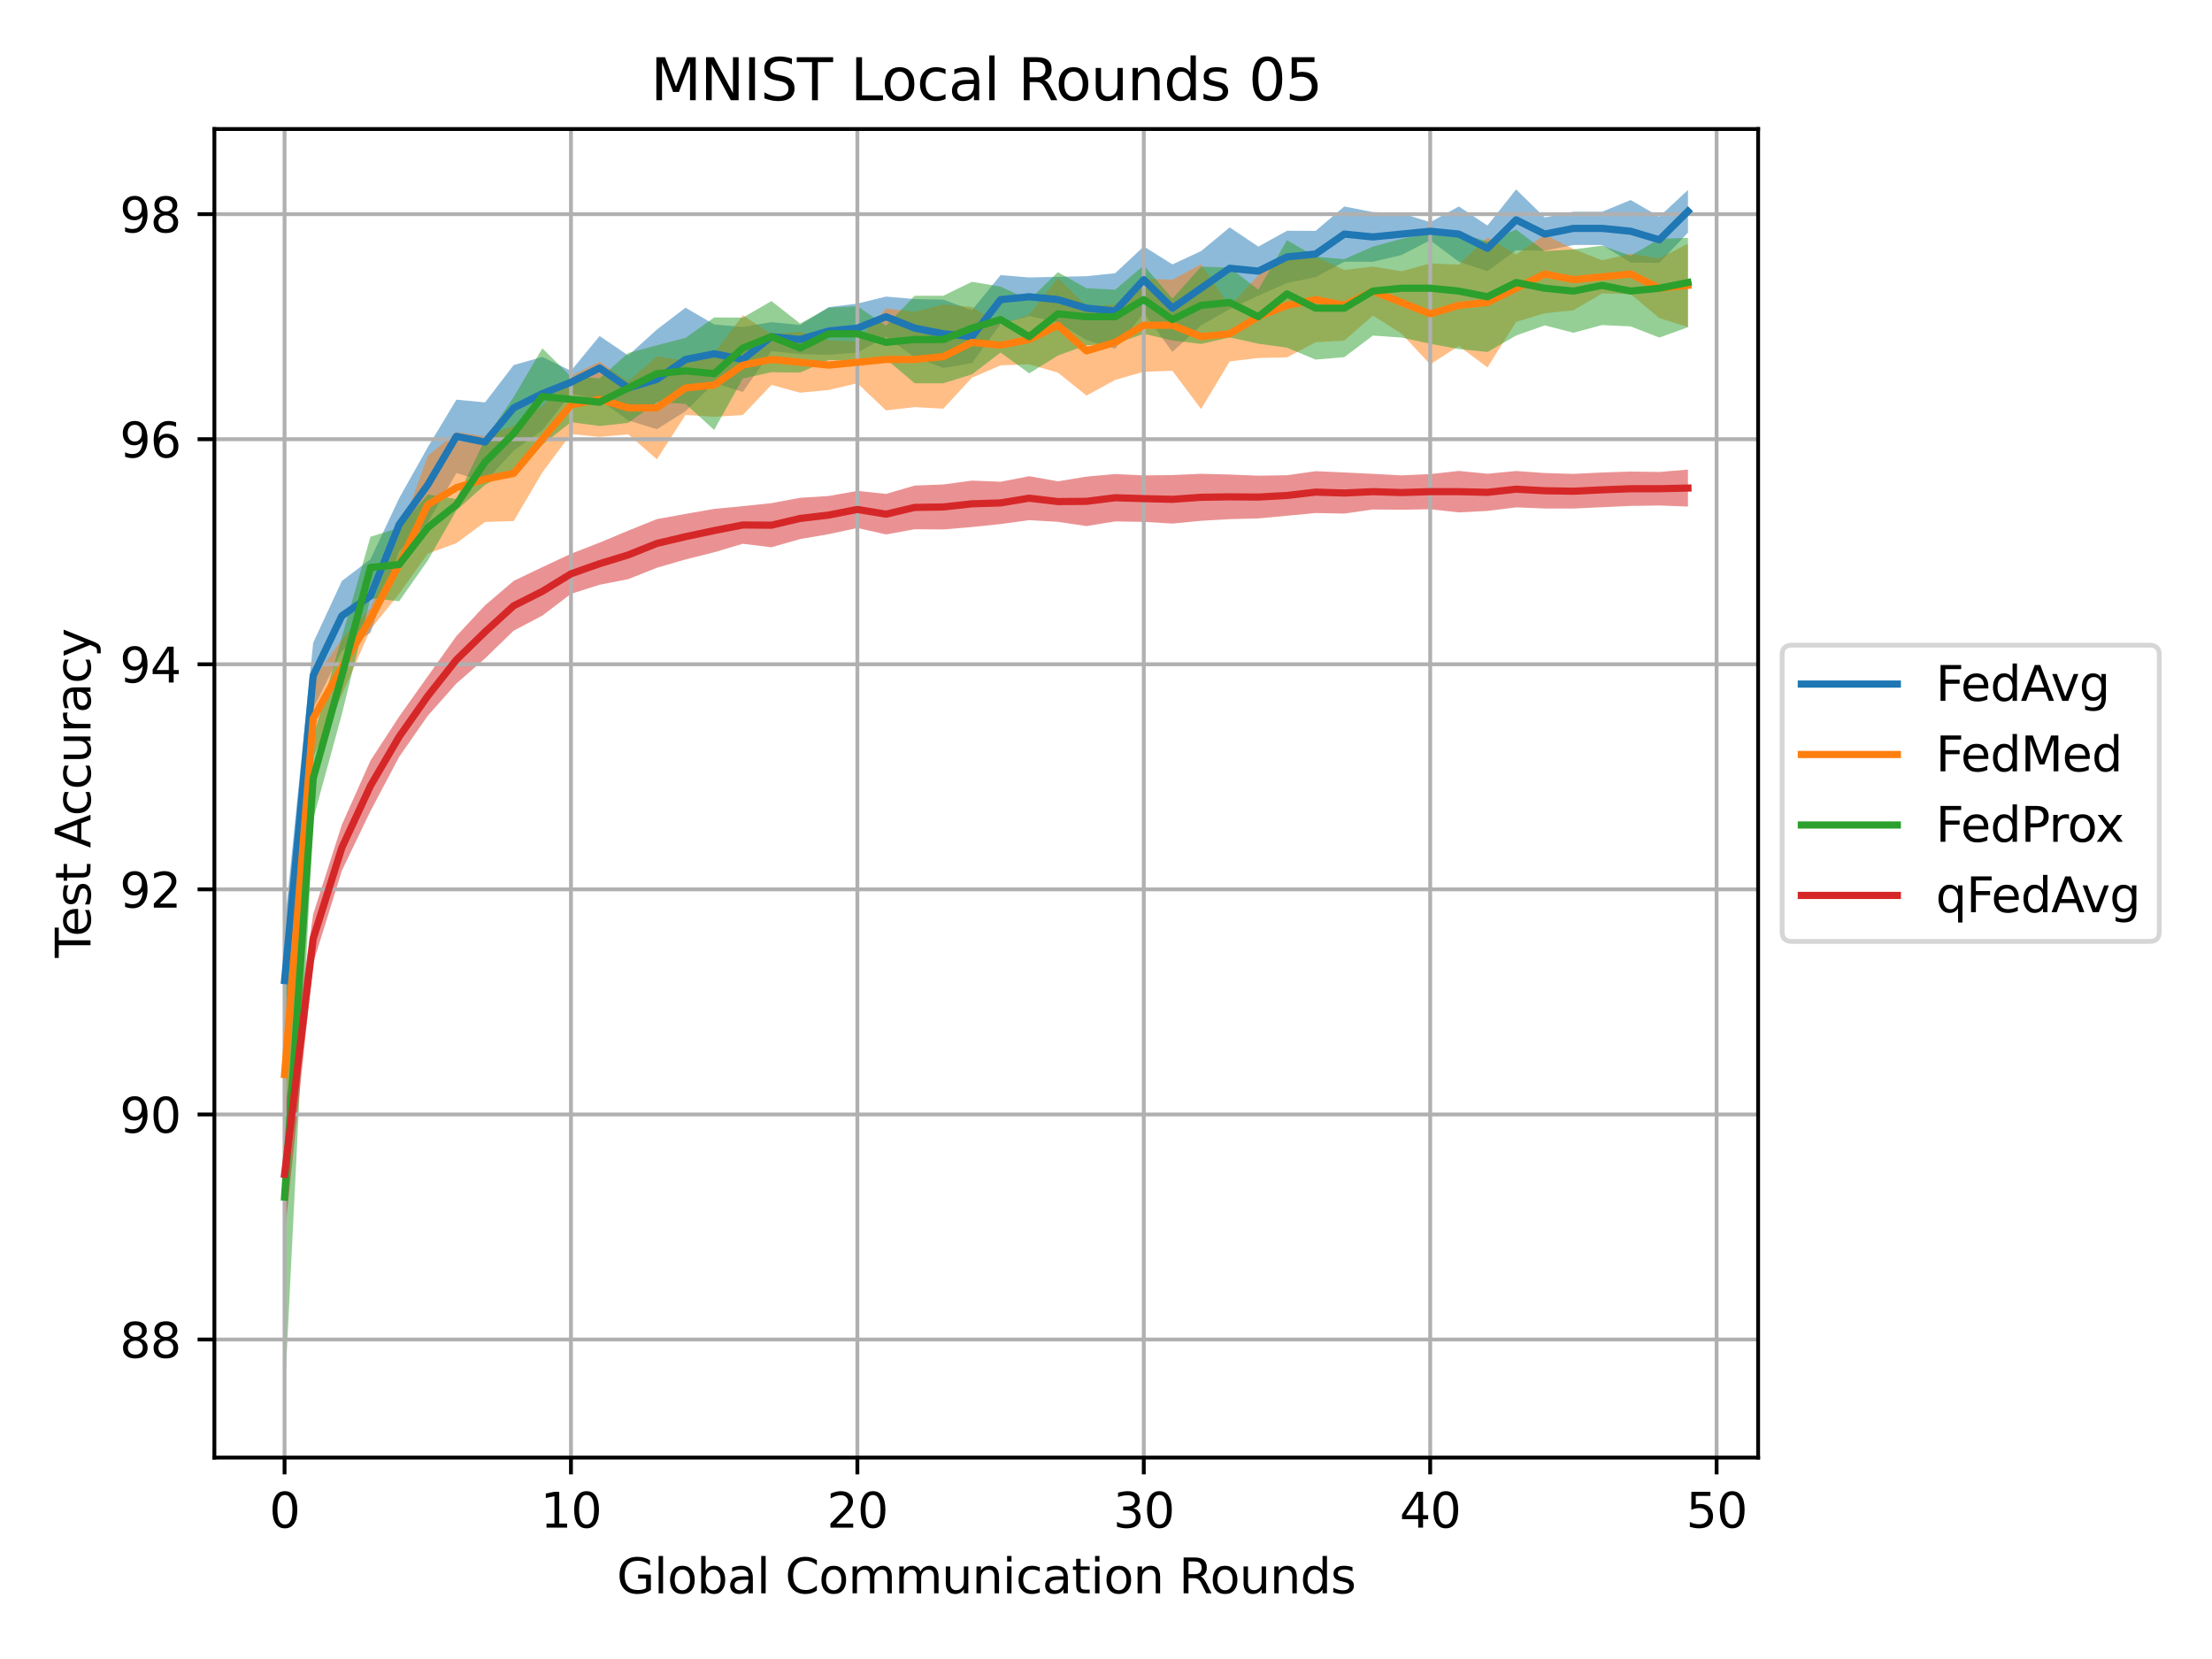 <?xml version="1.0" encoding="utf-8" standalone="no"?>
<!DOCTYPE svg PUBLIC "-//W3C//DTD SVG 1.1//EN"
  "http://www.w3.org/Graphics/SVG/1.1/DTD/svg11.dtd">
<svg height="345.6pt" version="1.1" viewBox="0 0 460.8 345.6" width="460.8pt" xmlns="http://www.w3.org/2000/svg" xmlns:xlink="http://www.w3.org/1999/xlink">
 <defs>
  <style type="text/css">*{stroke-linecap:butt;stroke-linejoin:round;}</style>
 </defs>
 <g id="figure_1">
  <g id="patch_1">
   <path d="M 0 345.6 
L 460.8 345.6 
L 460.8 0 
L 0 0 
z
" style="fill:#ffffff;"/>
  </g>
  <g id="axes_1">
   <g id="patch_2">
    <path d="M 44.66 303.64 
L 366.25 303.64 
L 366.25 26.88 
L 44.66 26.88 
z
" style="fill:#ffffff;"/>
   </g>
   <g id="PolyCollection_1">
    <path clip-path="url(#pdfe6d8470b)" d="M 59.278 192.755 
L 59.278 215.772 
L 65.244 147.629 
L 71.211 135.564 
L 77.177 131.787 
L 83.143 114.806 
L 89.11 108.822 
L 95.076 98.55 
L 101.043 100.357 
L 107.009 93.891 
L 112.976 89.648 
L 118.942 82.001 
L 124.908 83.322 
L 130.875 87.581 
L 136.841 89.416 
L 142.808 85.661 
L 148.774 79.802 
L 154.74 81.646 
L 160.707 73.157 
L 166.673 73.751 
L 172.64 73.909 
L 178.606 73.456 
L 184.573 70.173 
L 190.539 74.403 
L 196.505 76.659 
L 202.472 75.635 
L 208.438 67.521 
L 214.405 65.847 
L 220.371 67.163 
L 226.337 70.858 
L 232.304 72.663 
L 238.27 65.182 
L 244.237 73.313 
L 250.203 67.78 
L 256.17 64.405 
L 262.136 61.586 
L 268.102 58.952 
L 274.069 57.741 
L 280.035 54.519 
L 286.002 54.532 
L 291.968 53.126 
L 297.934 50.048 
L 303.901 54.519 
L 309.867 56.48 
L 315.834 52.134 
L 321.8 52.225 
L 327.767 51.038 
L 333.733 51.038 
L 339.699 54.673 
L 345.666 54.773 
L 351.632 48.458 
L 351.632 39.575 
L 351.632 39.575 
L 345.666 45.13 
L 339.699 41.669 
L 333.733 44.117 
L 327.767 44.117 
L 321.8 45.304 
L 315.834 39.46 
L 309.867 46.984 
L 303.901 43.01 
L 297.934 46.294 
L 291.968 44.403 
L 286.002 44.184 
L 280.035 43.01 
L 274.069 48.097 
L 268.102 48.073 
L 262.136 51.375 
L 256.17 47.368 
L 250.203 52.303 
L 244.237 55.078 
L 238.27 51.339 
L 232.304 56.915 
L 226.337 57.534 
L 220.371 57.667 
L 214.405 57.796 
L 208.438 57.31 
L 202.472 64.627 
L 196.505 62.415 
L 190.539 62.298 
L 184.573 61.78 
L 178.606 63.245 
L 172.64 63.978 
L 166.673 67.698 
L 160.707 67.104 
L 154.74 68.112 
L 148.774 67.581 
L 142.808 64.097 
L 136.841 68.651 
L 130.875 74.047 
L 124.908 69.997 
L 118.942 77.253 
L 112.976 74.354 
L 107.009 76.046 
L 101.043 83.824 
L 95.076 83.257 
L 89.11 93.164 
L 83.143 103.798 
L 77.177 116.493 
L 71.211 121.026 
L 65.244 133.888 
L 59.278 192.755 
z
" style="fill:#1f77b4;fill-opacity:0.5;"/>
   </g>
   <g id="PolyCollection_2">
    <path clip-path="url(#pdfe6d8470b)" d="M 59.278 200.756 
L 59.278 246.943 
L 65.244 157.712 
L 71.211 144.793 
L 77.177 131.109 
L 83.143 123.722 
L 89.11 115.324 
L 95.076 113.156 
L 101.043 108.729 
L 107.009 108.551 
L 112.976 98.419 
L 118.942 90.428 
L 124.908 91.017 
L 130.875 90.473 
L 136.841 95.685 
L 142.808 86.444 
L 148.774 86.829 
L 154.74 86.448 
L 160.707 80.187 
L 166.673 81.809 
L 172.64 81.24 
L 178.606 79.834 
L 184.573 85.496 
L 190.539 84.81 
L 196.505 85.132 
L 202.472 78.683 
L 208.438 76.108 
L 214.405 75.898 
L 220.371 77.617 
L 226.337 82.407 
L 232.304 79.147 
L 238.27 77.437 
L 244.237 77.253 
L 250.203 85.216 
L 256.17 75.292 
L 262.136 74.577 
L 268.102 74.449 
L 274.069 71.298 
L 280.035 70.967 
L 286.002 65.74 
L 291.968 69.51 
L 297.934 75.9 
L 303.901 72.079 
L 309.867 76.543 
L 315.834 67.064 
L 321.8 65.255 
L 327.767 64.653 
L 333.733 61.128 
L 339.699 61.27 
L 345.666 66.266 
L 351.632 68.13 
L 351.632 50.765 
L 351.632 50.765 
L 345.666 53.816 
L 339.699 52.877 
L 333.733 54.206 
L 327.767 51.868 
L 321.8 48.893 
L 315.834 53.019 
L 309.867 49.475 
L 303.901 55.125 
L 297.934 54.866 
L 291.968 56.507 
L 286.002 55.529 
L 280.035 56.237 
L 274.069 53.532 
L 268.102 52.755 
L 262.136 57.375 
L 256.17 63.783 
L 250.203 55.046 
L 244.237 58.261 
L 238.27 58.077 
L 232.304 63.489 
L 226.337 63.79 
L 220.371 57.897 
L 214.405 65.55 
L 208.438 67.715 
L 202.472 63.953 
L 196.505 63.439 
L 190.539 64.948 
L 184.573 64.262 
L 178.606 71.111 
L 172.64 70.892 
L 166.673 69.135 
L 160.707 69.57 
L 154.74 65.684 
L 148.774 73.611 
L 142.808 75.183 
L 136.841 74.252 
L 130.875 79.465 
L 124.908 75.359 
L 118.942 78.322 
L 112.976 84.576 
L 107.009 88.688 
L 101.043 90.884 
L 95.076 90.017 
L 89.11 94.971 
L 83.143 111.501 
L 77.177 126.667 
L 71.211 133.163 
L 65.244 141.61 
L 59.278 200.756 
z
" style="fill:#ff7f0e;fill-opacity:0.5;"/>
   </g>
   <g id="PolyCollection_3">
    <path clip-path="url(#pdfe6d8470b)" d="M 59.278 207.681 
L 59.278 291.06 
L 65.244 170.643 
L 71.211 148.809 
L 77.177 124.597 
L 83.143 125.258 
L 89.11 116.766 
L 95.076 106.335 
L 101.043 100.993 
L 107.009 97.911 
L 112.976 92.632 
L 118.942 87.936 
L 124.908 88.747 
L 130.875 88.083 
L 136.841 83.782 
L 142.808 84.123 
L 148.774 89.567 
L 154.74 78.842 
L 160.707 77.544 
L 166.673 77.61 
L 172.64 74.977 
L 178.606 75.292 
L 184.573 74.779 
L 190.539 79.842 
L 196.505 79.842 
L 202.472 77.994 
L 208.438 73.44 
L 214.405 77.778 
L 220.371 74.065 
L 226.337 71.911 
L 232.304 71.607 
L 238.27 69.537 
L 244.237 70.931 
L 250.203 71.653 
L 256.17 70.278 
L 262.136 71.607 
L 268.102 72.426 
L 274.069 74.912 
L 280.035 74.407 
L 286.002 69.906 
L 291.968 70.321 
L 297.934 71.611 
L 303.901 72.711 
L 309.867 73.33 
L 315.834 69.894 
L 321.8 67.78 
L 327.767 69.317 
L 333.733 67.714 
L 339.699 68 
L 345.666 70.321 
L 351.632 68.163 
L 351.632 49.545 
L 351.632 49.545 
L 345.666 49.761 
L 339.699 53.269 
L 333.733 51.181 
L 327.767 51.952 
L 321.8 52.303 
L 315.834 47.814 
L 309.867 50.313 
L 303.901 48.559 
L 297.934 48.472 
L 291.968 49.761 
L 286.002 51.364 
L 280.035 53.985 
L 274.069 53.48 
L 268.102 50.03 
L 262.136 60.346 
L 256.17 55.74 
L 250.203 55.551 
L 244.237 62.208 
L 238.27 55.293 
L 232.304 60.346 
L 226.337 60.041 
L 220.371 56.7 
L 214.405 62.484 
L 208.438 59.699 
L 202.472 58.707 
L 196.505 61.607 
L 190.539 61.607 
L 184.573 67.857 
L 178.606 63.783 
L 172.64 64.098 
L 166.673 67.399 
L 160.707 62.718 
L 154.74 66.168 
L 148.774 66.126 
L 142.808 70.383 
L 136.841 71.911 
L 130.875 73.545 
L 124.908 78.816 
L 118.942 78.44 
L 112.976 72.557 
L 107.009 82.709 
L 101.043 91.497 
L 95.076 103.961 
L 89.11 103.026 
L 83.143 109.965 
L 77.177 111.813 
L 71.211 132.708 
L 65.244 153.606 
L 59.278 207.681 
z
" style="fill:#2ca02c;fill-opacity:0.5;"/>
   </g>
   <g id="PolyCollection_4">
    <path clip-path="url(#pdfe6d8470b)" d="M 59.278 231.832 
L 59.278 257.43 
L 65.244 200.645 
L 71.211 181.388 
L 77.177 168.973 
L 83.143 157.69 
L 89.11 149.108 
L 95.076 142.393 
L 101.043 137.163 
L 107.009 131.379 
L 112.976 128.241 
L 118.942 123.713 
L 124.908 121.816 
L 130.875 120.65 
L 136.841 118.274 
L 142.808 116.538 
L 148.774 115.049 
L 154.74 113.282 
L 160.707 114.008 
L 166.673 112.303 
L 172.64 111.273 
L 178.606 109.991 
L 184.573 111.332 
L 190.539 110.256 
L 196.505 110.297 
L 202.472 109.792 
L 208.438 109.176 
L 214.405 108.358 
L 220.371 108.706 
L 226.337 109.59 
L 232.304 108.623 
L 238.27 108.715 
L 244.237 109.069 
L 250.203 108.491 
L 256.17 108.148 
L 262.136 107.999 
L 268.102 107.441 
L 274.069 106.876 
L 280.035 106.989 
L 286.002 106.133 
L 291.968 106.191 
L 297.934 106.083 
L 303.901 106.741 
L 309.867 106.439 
L 315.834 105.694 
L 321.8 105.93 
L 327.767 105.937 
L 333.733 105.663 
L 339.699 105.392 
L 345.666 105.305 
L 351.632 105.523 
L 351.632 97.821 
L 351.632 97.821 
L 345.666 98.319 
L 339.699 98.232 
L 333.733 98.43 
L 327.767 98.719 
L 321.8 98.538 
L 315.834 98.118 
L 309.867 98.686 
L 303.901 98.103 
L 297.934 98.761 
L 291.968 99.028 
L 286.002 98.71 
L 280.035 98.418 
L 274.069 98.155 
L 268.102 98.996 
L 262.136 99.095 
L 256.17 98.853 
L 250.203 98.698 
L 244.237 98.963 
L 238.27 99.036 
L 232.304 98.752 
L 226.337 99.286 
L 220.371 100.263 
L 214.405 99.205 
L 208.438 100.356 
L 202.472 100.116 
L 196.505 100.923 
L 190.539 101.152 
L 184.573 102.889 
L 178.606 102.261 
L 172.64 103.323 
L 166.673 103.7 
L 160.707 104.808 
L 154.74 105.44 
L 148.774 106.018 
L 142.808 107.06 
L 136.841 108.137 
L 130.875 110.544 
L 124.908 113.036 
L 118.942 115.359 
L 112.976 118.144 
L 107.009 121.008 
L 101.043 126.102 
L 95.076 132.5 
L 89.11 140.883 
L 83.143 149.274 
L 77.177 158.434 
L 71.211 171.807 
L 65.244 190.435 
L 59.278 231.832 
z
" style="fill:#d62728;fill-opacity:0.5;"/>
   </g>
   <g id="matplotlib.axis_1">
    <g id="xtick_1">
     <g id="line2d_1">
      <path clip-path="url(#pdfe6d8470b)" d="M 59.278 303.64 
L 59.278 26.88 
" style="fill:none;stroke:#b0b0b0;stroke-linecap:square;stroke-width:0.8;"/>
     </g>
     <g id="line2d_2">
      <defs>
       <path d="M 0 0 
L 0 3.5 
" id="mb853b14e8b" style="stroke:#000000;stroke-width:0.8;"/>
      </defs>
      <g>
       <use style="stroke:#000000;stroke-width:0.8;" x="59.278" xlink:href="#mb853b14e8b" y="303.64"/>
      </g>
     </g>
     <g id="text_1">
      <!-- 0 -->
      <g transform="translate(56.096 318.238)scale(0.1 -0.1)">
       <defs>
        <path d="M 2034 4250 
Q 1547 4250 1301 3770 
Q 1056 3291 1056 2328 
Q 1056 1369 1301 889 
Q 1547 409 2034 409 
Q 2525 409 2770 889 
Q 3016 1369 3016 2328 
Q 3016 3291 2770 3770 
Q 2525 4250 2034 4250 
z
M 2034 4750 
Q 2819 4750 3233 4129 
Q 3647 3509 3647 2328 
Q 3647 1150 3233 529 
Q 2819 -91 2034 -91 
Q 1250 -91 836 529 
Q 422 1150 422 2328 
Q 422 3509 836 4129 
Q 1250 4750 2034 4750 
z
" id="DejaVuSans-30" transform="scale(0.016)"/>
       </defs>
       <use xlink:href="#DejaVuSans-30"/>
      </g>
     </g>
    </g>
    <g id="xtick_2">
     <g id="line2d_3">
      <path clip-path="url(#pdfe6d8470b)" d="M 118.942 303.64 
L 118.942 26.88 
" style="fill:none;stroke:#b0b0b0;stroke-linecap:square;stroke-width:0.8;"/>
     </g>
     <g id="line2d_4">
      <g>
       <use style="stroke:#000000;stroke-width:0.8;" x="118.942" xlink:href="#mb853b14e8b" y="303.64"/>
      </g>
     </g>
     <g id="text_2">
      <!-- 10 -->
      <g transform="translate(112.579 318.238)scale(0.1 -0.1)">
       <defs>
        <path d="M 794 531 
L 1825 531 
L 1825 4091 
L 703 3866 
L 703 4441 
L 1819 4666 
L 2450 4666 
L 2450 531 
L 3481 531 
L 3481 0 
L 794 0 
L 794 531 
z
" id="DejaVuSans-31" transform="scale(0.016)"/>
       </defs>
       <use xlink:href="#DejaVuSans-31"/>
       <use x="63.623" xlink:href="#DejaVuSans-30"/>
      </g>
     </g>
    </g>
    <g id="xtick_3">
     <g id="line2d_5">
      <path clip-path="url(#pdfe6d8470b)" d="M 178.606 303.64 
L 178.606 26.88 
" style="fill:none;stroke:#b0b0b0;stroke-linecap:square;stroke-width:0.8;"/>
     </g>
     <g id="line2d_6">
      <g>
       <use style="stroke:#000000;stroke-width:0.8;" x="178.606" xlink:href="#mb853b14e8b" y="303.64"/>
      </g>
     </g>
     <g id="text_3">
      <!-- 20 -->
      <g transform="translate(172.244 318.238)scale(0.1 -0.1)">
       <defs>
        <path d="M 1228 531 
L 3431 531 
L 3431 0 
L 469 0 
L 469 531 
Q 828 903 1448 1529 
Q 2069 2156 2228 2338 
Q 2531 2678 2651 2914 
Q 2772 3150 2772 3378 
Q 2772 3750 2511 3984 
Q 2250 4219 1831 4219 
Q 1534 4219 1204 4116 
Q 875 4013 500 3803 
L 500 4441 
Q 881 4594 1212 4672 
Q 1544 4750 1819 4750 
Q 2544 4750 2975 4387 
Q 3406 4025 3406 3419 
Q 3406 3131 3298 2873 
Q 3191 2616 2906 2266 
Q 2828 2175 2409 1742 
Q 1991 1309 1228 531 
z
" id="DejaVuSans-32" transform="scale(0.016)"/>
       </defs>
       <use xlink:href="#DejaVuSans-32"/>
       <use x="63.623" xlink:href="#DejaVuSans-30"/>
      </g>
     </g>
    </g>
    <g id="xtick_4">
     <g id="line2d_7">
      <path clip-path="url(#pdfe6d8470b)" d="M 238.27 303.64 
L 238.27 26.88 
" style="fill:none;stroke:#b0b0b0;stroke-linecap:square;stroke-width:0.8;"/>
     </g>
     <g id="line2d_8">
      <g>
       <use style="stroke:#000000;stroke-width:0.8;" x="238.27" xlink:href="#mb853b14e8b" y="303.64"/>
      </g>
     </g>
     <g id="text_4">
      <!-- 30 -->
      <g transform="translate(231.908 318.238)scale(0.1 -0.1)">
       <defs>
        <path d="M 2597 2516 
Q 3050 2419 3304 2112 
Q 3559 1806 3559 1356 
Q 3559 666 3084 287 
Q 2609 -91 1734 -91 
Q 1441 -91 1130 -33 
Q 819 25 488 141 
L 488 750 
Q 750 597 1062 519 
Q 1375 441 1716 441 
Q 2309 441 2620 675 
Q 2931 909 2931 1356 
Q 2931 1769 2642 2001 
Q 2353 2234 1838 2234 
L 1294 2234 
L 1294 2753 
L 1863 2753 
Q 2328 2753 2575 2939 
Q 2822 3125 2822 3475 
Q 2822 3834 2567 4026 
Q 2313 4219 1838 4219 
Q 1578 4219 1281 4162 
Q 984 4106 628 3988 
L 628 4550 
Q 988 4650 1302 4700 
Q 1616 4750 1894 4750 
Q 2613 4750 3031 4423 
Q 3450 4097 3450 3541 
Q 3450 3153 3228 2886 
Q 3006 2619 2597 2516 
z
" id="DejaVuSans-33" transform="scale(0.016)"/>
       </defs>
       <use xlink:href="#DejaVuSans-33"/>
       <use x="63.623" xlink:href="#DejaVuSans-30"/>
      </g>
     </g>
    </g>
    <g id="xtick_5">
     <g id="line2d_9">
      <path clip-path="url(#pdfe6d8470b)" d="M 297.934 303.64 
L 297.934 26.88 
" style="fill:none;stroke:#b0b0b0;stroke-linecap:square;stroke-width:0.8;"/>
     </g>
     <g id="line2d_10">
      <g>
       <use style="stroke:#000000;stroke-width:0.8;" x="297.934" xlink:href="#mb853b14e8b" y="303.64"/>
      </g>
     </g>
     <g id="text_5">
      <!-- 40 -->
      <g transform="translate(291.572 318.238)scale(0.1 -0.1)">
       <defs>
        <path d="M 2419 4116 
L 825 1625 
L 2419 1625 
L 2419 4116 
z
M 2253 4666 
L 3047 4666 
L 3047 1625 
L 3713 1625 
L 3713 1100 
L 3047 1100 
L 3047 0 
L 2419 0 
L 2419 1100 
L 313 1100 
L 313 1709 
L 2253 4666 
z
" id="DejaVuSans-34" transform="scale(0.016)"/>
       </defs>
       <use xlink:href="#DejaVuSans-34"/>
       <use x="63.623" xlink:href="#DejaVuSans-30"/>
      </g>
     </g>
    </g>
    <g id="xtick_6">
     <g id="line2d_11">
      <path clip-path="url(#pdfe6d8470b)" d="M 357.599 303.64 
L 357.599 26.88 
" style="fill:none;stroke:#b0b0b0;stroke-linecap:square;stroke-width:0.8;"/>
     </g>
     <g id="line2d_12">
      <g>
       <use style="stroke:#000000;stroke-width:0.8;" x="357.599" xlink:href="#mb853b14e8b" y="303.64"/>
      </g>
     </g>
     <g id="text_6">
      <!-- 50 -->
      <g transform="translate(351.236 318.238)scale(0.1 -0.1)">
       <defs>
        <path d="M 691 4666 
L 3169 4666 
L 3169 4134 
L 1269 4134 
L 1269 2991 
Q 1406 3038 1543 3061 
Q 1681 3084 1819 3084 
Q 2600 3084 3056 2656 
Q 3513 2228 3513 1497 
Q 3513 744 3044 326 
Q 2575 -91 1722 -91 
Q 1428 -91 1123 -41 
Q 819 9 494 109 
L 494 744 
Q 775 591 1075 516 
Q 1375 441 1709 441 
Q 2250 441 2565 725 
Q 2881 1009 2881 1497 
Q 2881 1984 2565 2268 
Q 2250 2553 1709 2553 
Q 1456 2553 1204 2497 
Q 953 2441 691 2322 
L 691 4666 
z
" id="DejaVuSans-35" transform="scale(0.016)"/>
       </defs>
       <use xlink:href="#DejaVuSans-35"/>
       <use x="63.623" xlink:href="#DejaVuSans-30"/>
      </g>
     </g>
    </g>
    <g id="text_7">
     <!-- Global Communication Rounds -->
     <g transform="translate(128.493 331.917)scale(0.1 -0.1)">
      <defs>
       <path d="M 3809 666 
L 3809 1919 
L 2778 1919 
L 2778 2438 
L 4434 2438 
L 4434 434 
Q 4069 175 3628 42 
Q 3188 -91 2688 -91 
Q 1594 -91 976 548 
Q 359 1188 359 2328 
Q 359 3472 976 4111 
Q 1594 4750 2688 4750 
Q 3144 4750 3555 4637 
Q 3966 4525 4313 4306 
L 4313 3634 
Q 3963 3931 3569 4081 
Q 3175 4231 2741 4231 
Q 1884 4231 1454 3753 
Q 1025 3275 1025 2328 
Q 1025 1384 1454 906 
Q 1884 428 2741 428 
Q 3075 428 3337 486 
Q 3600 544 3809 666 
z
" id="DejaVuSans-47" transform="scale(0.016)"/>
       <path d="M 603 4863 
L 1178 4863 
L 1178 0 
L 603 0 
L 603 4863 
z
" id="DejaVuSans-6c" transform="scale(0.016)"/>
       <path d="M 1959 3097 
Q 1497 3097 1228 2736 
Q 959 2375 959 1747 
Q 959 1119 1226 758 
Q 1494 397 1959 397 
Q 2419 397 2687 759 
Q 2956 1122 2956 1747 
Q 2956 2369 2687 2733 
Q 2419 3097 1959 3097 
z
M 1959 3584 
Q 2709 3584 3137 3096 
Q 3566 2609 3566 1747 
Q 3566 888 3137 398 
Q 2709 -91 1959 -91 
Q 1206 -91 779 398 
Q 353 888 353 1747 
Q 353 2609 779 3096 
Q 1206 3584 1959 3584 
z
" id="DejaVuSans-6f" transform="scale(0.016)"/>
       <path d="M 3116 1747 
Q 3116 2381 2855 2742 
Q 2594 3103 2138 3103 
Q 1681 3103 1420 2742 
Q 1159 2381 1159 1747 
Q 1159 1113 1420 752 
Q 1681 391 2138 391 
Q 2594 391 2855 752 
Q 3116 1113 3116 1747 
z
M 1159 2969 
Q 1341 3281 1617 3432 
Q 1894 3584 2278 3584 
Q 2916 3584 3314 3078 
Q 3713 2572 3713 1747 
Q 3713 922 3314 415 
Q 2916 -91 2278 -91 
Q 1894 -91 1617 61 
Q 1341 213 1159 525 
L 1159 0 
L 581 0 
L 581 4863 
L 1159 4863 
L 1159 2969 
z
" id="DejaVuSans-62" transform="scale(0.016)"/>
       <path d="M 2194 1759 
Q 1497 1759 1228 1600 
Q 959 1441 959 1056 
Q 959 750 1161 570 
Q 1363 391 1709 391 
Q 2188 391 2477 730 
Q 2766 1069 2766 1631 
L 2766 1759 
L 2194 1759 
z
M 3341 1997 
L 3341 0 
L 2766 0 
L 2766 531 
Q 2569 213 2275 61 
Q 1981 -91 1556 -91 
Q 1019 -91 701 211 
Q 384 513 384 1019 
Q 384 1609 779 1909 
Q 1175 2209 1959 2209 
L 2766 2209 
L 2766 2266 
Q 2766 2663 2505 2880 
Q 2244 3097 1772 3097 
Q 1472 3097 1187 3025 
Q 903 2953 641 2809 
L 641 3341 
Q 956 3463 1253 3523 
Q 1550 3584 1831 3584 
Q 2591 3584 2966 3190 
Q 3341 2797 3341 1997 
z
" id="DejaVuSans-61" transform="scale(0.016)"/>
       <path id="DejaVuSans-20" transform="scale(0.016)"/>
       <path d="M 4122 4306 
L 4122 3641 
Q 3803 3938 3442 4084 
Q 3081 4231 2675 4231 
Q 1875 4231 1450 3742 
Q 1025 3253 1025 2328 
Q 1025 1406 1450 917 
Q 1875 428 2675 428 
Q 3081 428 3442 575 
Q 3803 722 4122 1019 
L 4122 359 
Q 3791 134 3420 21 
Q 3050 -91 2638 -91 
Q 1578 -91 968 557 
Q 359 1206 359 2328 
Q 359 3453 968 4101 
Q 1578 4750 2638 4750 
Q 3056 4750 3426 4639 
Q 3797 4528 4122 4306 
z
" id="DejaVuSans-43" transform="scale(0.016)"/>
       <path d="M 3328 2828 
Q 3544 3216 3844 3400 
Q 4144 3584 4550 3584 
Q 5097 3584 5394 3201 
Q 5691 2819 5691 2113 
L 5691 0 
L 5113 0 
L 5113 2094 
Q 5113 2597 4934 2840 
Q 4756 3084 4391 3084 
Q 3944 3084 3684 2787 
Q 3425 2491 3425 1978 
L 3425 0 
L 2847 0 
L 2847 2094 
Q 2847 2600 2669 2842 
Q 2491 3084 2119 3084 
Q 1678 3084 1418 2786 
Q 1159 2488 1159 1978 
L 1159 0 
L 581 0 
L 581 3500 
L 1159 3500 
L 1159 2956 
Q 1356 3278 1631 3431 
Q 1906 3584 2284 3584 
Q 2666 3584 2933 3390 
Q 3200 3197 3328 2828 
z
" id="DejaVuSans-6d" transform="scale(0.016)"/>
       <path d="M 544 1381 
L 544 3500 
L 1119 3500 
L 1119 1403 
Q 1119 906 1312 657 
Q 1506 409 1894 409 
Q 2359 409 2629 706 
Q 2900 1003 2900 1516 
L 2900 3500 
L 3475 3500 
L 3475 0 
L 2900 0 
L 2900 538 
Q 2691 219 2414 64 
Q 2138 -91 1772 -91 
Q 1169 -91 856 284 
Q 544 659 544 1381 
z
M 1991 3584 
L 1991 3584 
z
" id="DejaVuSans-75" transform="scale(0.016)"/>
       <path d="M 3513 2113 
L 3513 0 
L 2938 0 
L 2938 2094 
Q 2938 2591 2744 2837 
Q 2550 3084 2163 3084 
Q 1697 3084 1428 2787 
Q 1159 2491 1159 1978 
L 1159 0 
L 581 0 
L 581 3500 
L 1159 3500 
L 1159 2956 
Q 1366 3272 1645 3428 
Q 1925 3584 2291 3584 
Q 2894 3584 3203 3211 
Q 3513 2838 3513 2113 
z
" id="DejaVuSans-6e" transform="scale(0.016)"/>
       <path d="M 603 3500 
L 1178 3500 
L 1178 0 
L 603 0 
L 603 3500 
z
M 603 4863 
L 1178 4863 
L 1178 4134 
L 603 4134 
L 603 4863 
z
" id="DejaVuSans-69" transform="scale(0.016)"/>
       <path d="M 3122 3366 
L 3122 2828 
Q 2878 2963 2633 3030 
Q 2388 3097 2138 3097 
Q 1578 3097 1268 2742 
Q 959 2388 959 1747 
Q 959 1106 1268 751 
Q 1578 397 2138 397 
Q 2388 397 2633 464 
Q 2878 531 3122 666 
L 3122 134 
Q 2881 22 2623 -34 
Q 2366 -91 2075 -91 
Q 1284 -91 818 406 
Q 353 903 353 1747 
Q 353 2603 823 3093 
Q 1294 3584 2113 3584 
Q 2378 3584 2631 3529 
Q 2884 3475 3122 3366 
z
" id="DejaVuSans-63" transform="scale(0.016)"/>
       <path d="M 1172 4494 
L 1172 3500 
L 2356 3500 
L 2356 3053 
L 1172 3053 
L 1172 1153 
Q 1172 725 1289 603 
Q 1406 481 1766 481 
L 2356 481 
L 2356 0 
L 1766 0 
Q 1100 0 847 248 
Q 594 497 594 1153 
L 594 3053 
L 172 3053 
L 172 3500 
L 594 3500 
L 594 4494 
L 1172 4494 
z
" id="DejaVuSans-74" transform="scale(0.016)"/>
       <path d="M 2841 2188 
Q 3044 2119 3236 1894 
Q 3428 1669 3622 1275 
L 4263 0 
L 3584 0 
L 2988 1197 
Q 2756 1666 2539 1819 
Q 2322 1972 1947 1972 
L 1259 1972 
L 1259 0 
L 628 0 
L 628 4666 
L 2053 4666 
Q 2853 4666 3247 4331 
Q 3641 3997 3641 3322 
Q 3641 2881 3436 2590 
Q 3231 2300 2841 2188 
z
M 1259 4147 
L 1259 2491 
L 2053 2491 
Q 2509 2491 2742 2702 
Q 2975 2913 2975 3322 
Q 2975 3731 2742 3939 
Q 2509 4147 2053 4147 
L 1259 4147 
z
" id="DejaVuSans-52" transform="scale(0.016)"/>
       <path d="M 2906 2969 
L 2906 4863 
L 3481 4863 
L 3481 0 
L 2906 0 
L 2906 525 
Q 2725 213 2448 61 
Q 2172 -91 1784 -91 
Q 1150 -91 751 415 
Q 353 922 353 1747 
Q 353 2572 751 3078 
Q 1150 3584 1784 3584 
Q 2172 3584 2448 3432 
Q 2725 3281 2906 2969 
z
M 947 1747 
Q 947 1113 1208 752 
Q 1469 391 1925 391 
Q 2381 391 2643 752 
Q 2906 1113 2906 1747 
Q 2906 2381 2643 2742 
Q 2381 3103 1925 3103 
Q 1469 3103 1208 2742 
Q 947 2381 947 1747 
z
" id="DejaVuSans-64" transform="scale(0.016)"/>
       <path d="M 2834 3397 
L 2834 2853 
Q 2591 2978 2328 3040 
Q 2066 3103 1784 3103 
Q 1356 3103 1142 2972 
Q 928 2841 928 2578 
Q 928 2378 1081 2264 
Q 1234 2150 1697 2047 
L 1894 2003 
Q 2506 1872 2764 1633 
Q 3022 1394 3022 966 
Q 3022 478 2636 193 
Q 2250 -91 1575 -91 
Q 1294 -91 989 -36 
Q 684 19 347 128 
L 347 722 
Q 666 556 975 473 
Q 1284 391 1588 391 
Q 1994 391 2212 530 
Q 2431 669 2431 922 
Q 2431 1156 2273 1281 
Q 2116 1406 1581 1522 
L 1381 1569 
Q 847 1681 609 1914 
Q 372 2147 372 2553 
Q 372 3047 722 3315 
Q 1072 3584 1716 3584 
Q 2034 3584 2315 3537 
Q 2597 3491 2834 3397 
z
" id="DejaVuSans-73" transform="scale(0.016)"/>
      </defs>
      <use xlink:href="#DejaVuSans-47"/>
      <use x="77.49" xlink:href="#DejaVuSans-6c"/>
      <use x="105.273" xlink:href="#DejaVuSans-6f"/>
      <use x="166.455" xlink:href="#DejaVuSans-62"/>
      <use x="229.932" xlink:href="#DejaVuSans-61"/>
      <use x="291.211" xlink:href="#DejaVuSans-6c"/>
      <use x="318.994" xlink:href="#DejaVuSans-20"/>
      <use x="350.781" xlink:href="#DejaVuSans-43"/>
      <use x="420.605" xlink:href="#DejaVuSans-6f"/>
      <use x="481.787" xlink:href="#DejaVuSans-6d"/>
      <use x="579.199" xlink:href="#DejaVuSans-6d"/>
      <use x="676.611" xlink:href="#DejaVuSans-75"/>
      <use x="739.99" xlink:href="#DejaVuSans-6e"/>
      <use x="803.369" xlink:href="#DejaVuSans-69"/>
      <use x="831.152" xlink:href="#DejaVuSans-63"/>
      <use x="886.133" xlink:href="#DejaVuSans-61"/>
      <use x="947.412" xlink:href="#DejaVuSans-74"/>
      <use x="986.621" xlink:href="#DejaVuSans-69"/>
      <use x="1014.404" xlink:href="#DejaVuSans-6f"/>
      <use x="1075.586" xlink:href="#DejaVuSans-6e"/>
      <use x="1138.965" xlink:href="#DejaVuSans-20"/>
      <use x="1170.752" xlink:href="#DejaVuSans-52"/>
      <use x="1235.734" xlink:href="#DejaVuSans-6f"/>
      <use x="1296.916" xlink:href="#DejaVuSans-75"/>
      <use x="1360.295" xlink:href="#DejaVuSans-6e"/>
      <use x="1423.674" xlink:href="#DejaVuSans-64"/>
      <use x="1487.15" xlink:href="#DejaVuSans-73"/>
     </g>
    </g>
   </g>
   <g id="matplotlib.axis_2">
    <g id="ytick_1">
     <g id="line2d_13">
      <path clip-path="url(#pdfe6d8470b)" d="M 44.66 279.046 
L 366.25 279.046 
" style="fill:none;stroke:#b0b0b0;stroke-linecap:square;stroke-width:0.8;"/>
     </g>
     <g id="line2d_14">
      <defs>
       <path d="M 0 0 
L -3.5 0 
" id="m207b7818b8" style="stroke:#000000;stroke-width:0.8;"/>
      </defs>
      <g>
       <use style="stroke:#000000;stroke-width:0.8;" x="44.66" xlink:href="#m207b7818b8" y="279.046"/>
      </g>
     </g>
     <g id="text_8">
      <!-- 88 -->
      <g transform="translate(24.935 282.845)scale(0.1 -0.1)">
       <defs>
        <path d="M 2034 2216 
Q 1584 2216 1326 1975 
Q 1069 1734 1069 1313 
Q 1069 891 1326 650 
Q 1584 409 2034 409 
Q 2484 409 2743 651 
Q 3003 894 3003 1313 
Q 3003 1734 2745 1975 
Q 2488 2216 2034 2216 
z
M 1403 2484 
Q 997 2584 770 2862 
Q 544 3141 544 3541 
Q 544 4100 942 4425 
Q 1341 4750 2034 4750 
Q 2731 4750 3128 4425 
Q 3525 4100 3525 3541 
Q 3525 3141 3298 2862 
Q 3072 2584 2669 2484 
Q 3125 2378 3379 2068 
Q 3634 1759 3634 1313 
Q 3634 634 3220 271 
Q 2806 -91 2034 -91 
Q 1263 -91 848 271 
Q 434 634 434 1313 
Q 434 1759 690 2068 
Q 947 2378 1403 2484 
z
M 1172 3481 
Q 1172 3119 1398 2916 
Q 1625 2713 2034 2713 
Q 2441 2713 2670 2916 
Q 2900 3119 2900 3481 
Q 2900 3844 2670 4047 
Q 2441 4250 2034 4250 
Q 1625 4250 1398 4047 
Q 1172 3844 1172 3481 
z
" id="DejaVuSans-38" transform="scale(0.016)"/>
       </defs>
       <use xlink:href="#DejaVuSans-38"/>
       <use x="63.623" xlink:href="#DejaVuSans-38"/>
      </g>
     </g>
    </g>
    <g id="ytick_2">
     <g id="line2d_15">
      <path clip-path="url(#pdfe6d8470b)" d="M 44.66 232.159 
L 366.25 232.159 
" style="fill:none;stroke:#b0b0b0;stroke-linecap:square;stroke-width:0.8;"/>
     </g>
     <g id="line2d_16">
      <g>
       <use style="stroke:#000000;stroke-width:0.8;" x="44.66" xlink:href="#m207b7818b8" y="232.159"/>
      </g>
     </g>
     <g id="text_9">
      <!-- 90 -->
      <g transform="translate(24.935 235.958)scale(0.1 -0.1)">
       <defs>
        <path d="M 703 97 
L 703 672 
Q 941 559 1184 500 
Q 1428 441 1663 441 
Q 2288 441 2617 861 
Q 2947 1281 2994 2138 
Q 2813 1869 2534 1725 
Q 2256 1581 1919 1581 
Q 1219 1581 811 2004 
Q 403 2428 403 3163 
Q 403 3881 828 4315 
Q 1253 4750 1959 4750 
Q 2769 4750 3195 4129 
Q 3622 3509 3622 2328 
Q 3622 1225 3098 567 
Q 2575 -91 1691 -91 
Q 1453 -91 1209 -44 
Q 966 3 703 97 
z
M 1959 2075 
Q 2384 2075 2632 2365 
Q 2881 2656 2881 3163 
Q 2881 3666 2632 3958 
Q 2384 4250 1959 4250 
Q 1534 4250 1286 3958 
Q 1038 3666 1038 3163 
Q 1038 2656 1286 2365 
Q 1534 2075 1959 2075 
z
" id="DejaVuSans-39" transform="scale(0.016)"/>
       </defs>
       <use xlink:href="#DejaVuSans-39"/>
       <use x="63.623" xlink:href="#DejaVuSans-30"/>
      </g>
     </g>
    </g>
    <g id="ytick_3">
     <g id="line2d_17">
      <path clip-path="url(#pdfe6d8470b)" d="M 44.66 185.272 
L 366.25 185.272 
" style="fill:none;stroke:#b0b0b0;stroke-linecap:square;stroke-width:0.8;"/>
     </g>
     <g id="line2d_18">
      <g>
       <use style="stroke:#000000;stroke-width:0.8;" x="44.66" xlink:href="#m207b7818b8" y="185.272"/>
      </g>
     </g>
     <g id="text_10">
      <!-- 92 -->
      <g transform="translate(24.935 189.071)scale(0.1 -0.1)">
       <use xlink:href="#DejaVuSans-39"/>
       <use x="63.623" xlink:href="#DejaVuSans-32"/>
      </g>
     </g>
    </g>
    <g id="ytick_4">
     <g id="line2d_19">
      <path clip-path="url(#pdfe6d8470b)" d="M 44.66 138.384 
L 366.25 138.384 
" style="fill:none;stroke:#b0b0b0;stroke-linecap:square;stroke-width:0.8;"/>
     </g>
     <g id="line2d_20">
      <g>
       <use style="stroke:#000000;stroke-width:0.8;" x="44.66" xlink:href="#m207b7818b8" y="138.384"/>
      </g>
     </g>
     <g id="text_11">
      <!-- 94 -->
      <g transform="translate(24.935 142.184)scale(0.1 -0.1)">
       <use xlink:href="#DejaVuSans-39"/>
       <use x="63.623" xlink:href="#DejaVuSans-34"/>
      </g>
     </g>
    </g>
    <g id="ytick_5">
     <g id="line2d_21">
      <path clip-path="url(#pdfe6d8470b)" d="M 44.66 91.497 
L 366.25 91.497 
" style="fill:none;stroke:#b0b0b0;stroke-linecap:square;stroke-width:0.8;"/>
     </g>
     <g id="line2d_22">
      <g>
       <use style="stroke:#000000;stroke-width:0.8;" x="44.66" xlink:href="#m207b7818b8" y="91.497"/>
      </g>
     </g>
     <g id="text_12">
      <!-- 96 -->
      <g transform="translate(24.935 95.296)scale(0.1 -0.1)">
       <defs>
        <path d="M 2113 2584 
Q 1688 2584 1439 2293 
Q 1191 2003 1191 1497 
Q 1191 994 1439 701 
Q 1688 409 2113 409 
Q 2538 409 2786 701 
Q 3034 994 3034 1497 
Q 3034 2003 2786 2293 
Q 2538 2584 2113 2584 
z
M 3366 4563 
L 3366 3988 
Q 3128 4100 2886 4159 
Q 2644 4219 2406 4219 
Q 1781 4219 1451 3797 
Q 1122 3375 1075 2522 
Q 1259 2794 1537 2939 
Q 1816 3084 2150 3084 
Q 2853 3084 3261 2657 
Q 3669 2231 3669 1497 
Q 3669 778 3244 343 
Q 2819 -91 2113 -91 
Q 1303 -91 875 529 
Q 447 1150 447 2328 
Q 447 3434 972 4092 
Q 1497 4750 2381 4750 
Q 2619 4750 2861 4703 
Q 3103 4656 3366 4563 
z
" id="DejaVuSans-36" transform="scale(0.016)"/>
       </defs>
       <use xlink:href="#DejaVuSans-39"/>
       <use x="63.623" xlink:href="#DejaVuSans-36"/>
      </g>
     </g>
    </g>
    <g id="ytick_6">
     <g id="line2d_23">
      <path clip-path="url(#pdfe6d8470b)" d="M 44.66 44.61 
L 366.25 44.61 
" style="fill:none;stroke:#b0b0b0;stroke-linecap:square;stroke-width:0.8;"/>
     </g>
     <g id="line2d_24">
      <g>
       <use style="stroke:#000000;stroke-width:0.8;" x="44.66" xlink:href="#m207b7818b8" y="44.61"/>
      </g>
     </g>
     <g id="text_13">
      <!-- 98 -->
      <g transform="translate(24.935 48.409)scale(0.1 -0.1)">
       <use xlink:href="#DejaVuSans-39"/>
       <use x="63.623" xlink:href="#DejaVuSans-38"/>
      </g>
     </g>
    </g>
    <g id="text_14">
     <!-- Test Accuracy -->
     <g transform="translate(18.855 199.523)rotate(-90)scale(0.1 -0.1)">
      <defs>
       <path d="M -19 4666 
L 3928 4666 
L 3928 4134 
L 2272 4134 
L 2272 0 
L 1638 0 
L 1638 4134 
L -19 4134 
L -19 4666 
z
" id="DejaVuSans-54" transform="scale(0.016)"/>
       <path d="M 3597 1894 
L 3597 1613 
L 953 1613 
Q 991 1019 1311 708 
Q 1631 397 2203 397 
Q 2534 397 2845 478 
Q 3156 559 3463 722 
L 3463 178 
Q 3153 47 2828 -22 
Q 2503 -91 2169 -91 
Q 1331 -91 842 396 
Q 353 884 353 1716 
Q 353 2575 817 3079 
Q 1281 3584 2069 3584 
Q 2775 3584 3186 3129 
Q 3597 2675 3597 1894 
z
M 3022 2063 
Q 3016 2534 2758 2815 
Q 2500 3097 2075 3097 
Q 1594 3097 1305 2825 
Q 1016 2553 972 2059 
L 3022 2063 
z
" id="DejaVuSans-65" transform="scale(0.016)"/>
       <path d="M 2188 4044 
L 1331 1722 
L 3047 1722 
L 2188 4044 
z
M 1831 4666 
L 2547 4666 
L 4325 0 
L 3669 0 
L 3244 1197 
L 1141 1197 
L 716 0 
L 50 0 
L 1831 4666 
z
" id="DejaVuSans-41" transform="scale(0.016)"/>
       <path d="M 2631 2963 
Q 2534 3019 2420 3045 
Q 2306 3072 2169 3072 
Q 1681 3072 1420 2755 
Q 1159 2438 1159 1844 
L 1159 0 
L 581 0 
L 581 3500 
L 1159 3500 
L 1159 2956 
Q 1341 3275 1631 3429 
Q 1922 3584 2338 3584 
Q 2397 3584 2469 3576 
Q 2541 3569 2628 3553 
L 2631 2963 
z
" id="DejaVuSans-72" transform="scale(0.016)"/>
       <path d="M 2059 -325 
Q 1816 -950 1584 -1140 
Q 1353 -1331 966 -1331 
L 506 -1331 
L 506 -850 
L 844 -850 
Q 1081 -850 1212 -737 
Q 1344 -625 1503 -206 
L 1606 56 
L 191 3500 
L 800 3500 
L 1894 763 
L 2988 3500 
L 3597 3500 
L 2059 -325 
z
" id="DejaVuSans-79" transform="scale(0.016)"/>
      </defs>
      <use xlink:href="#DejaVuSans-54"/>
      <use x="44.084" xlink:href="#DejaVuSans-65"/>
      <use x="105.607" xlink:href="#DejaVuSans-73"/>
      <use x="157.707" xlink:href="#DejaVuSans-74"/>
      <use x="196.916" xlink:href="#DejaVuSans-20"/>
      <use x="228.703" xlink:href="#DejaVuSans-41"/>
      <use x="295.361" xlink:href="#DejaVuSans-63"/>
      <use x="350.342" xlink:href="#DejaVuSans-63"/>
      <use x="405.322" xlink:href="#DejaVuSans-75"/>
      <use x="468.701" xlink:href="#DejaVuSans-72"/>
      <use x="509.814" xlink:href="#DejaVuSans-61"/>
      <use x="571.094" xlink:href="#DejaVuSans-63"/>
      <use x="626.074" xlink:href="#DejaVuSans-79"/>
     </g>
    </g>
   </g>
   <g id="line2d_25">
    <path clip-path="url(#pdfe6d8470b)" d="M 59.278 204.264 
L 65.244 140.758 
L 71.211 128.295 
L 77.177 124.14 
L 83.143 109.302 
L 89.11 100.993 
L 95.076 90.904 
L 101.043 92.091 
L 107.009 84.969 
L 112.976 82.001 
L 118.942 79.627 
L 124.908 76.659 
L 130.875 80.814 
L 136.841 79.033 
L 142.808 74.879 
L 148.774 73.692 
L 154.74 74.879 
L 160.707 70.131 
L 166.673 70.724 
L 172.64 68.944 
L 178.606 68.35 
L 184.573 65.976 
L 190.539 68.35 
L 196.505 69.537 
L 202.472 70.131 
L 208.438 62.415 
L 214.405 61.822 
L 220.371 62.415 
L 226.337 64.196 
L 232.304 64.789 
L 238.27 58.261 
L 244.237 64.196 
L 250.203 60.041 
L 256.17 55.887 
L 262.136 56.48 
L 268.102 53.513 
L 274.069 52.919 
L 280.035 48.764 
L 286.002 49.358 
L 291.968 48.764 
L 297.934 48.171 
L 303.901 48.764 
L 309.867 51.732 
L 315.834 45.797 
L 321.8 48.764 
L 327.767 47.577 
L 333.733 47.577 
L 339.699 48.171 
L 345.666 49.952 
L 351.632 44.016 
" style="fill:none;stroke:#1f77b4;stroke-linecap:square;stroke-width:1.5;"/>
   </g>
   <g id="line2d_26">
    <path clip-path="url(#pdfe6d8470b)" d="M 59.278 223.85 
L 65.244 149.661 
L 71.211 138.978 
L 77.177 128.888 
L 83.143 117.612 
L 89.11 105.148 
L 95.076 101.587 
L 101.043 99.806 
L 107.009 98.619 
L 112.976 91.497 
L 118.942 84.375 
L 124.908 83.188 
L 130.875 84.969 
L 136.841 84.969 
L 142.808 80.814 
L 148.774 80.22 
L 154.74 76.066 
L 160.707 74.879 
L 166.673 75.472 
L 172.64 76.066 
L 178.606 75.472 
L 184.573 74.879 
L 190.539 74.879 
L 196.505 74.285 
L 202.472 71.318 
L 208.438 71.911 
L 214.405 70.724 
L 220.371 67.757 
L 226.337 73.098 
L 232.304 71.318 
L 238.27 67.757 
L 244.237 67.757 
L 250.203 70.131 
L 256.17 69.537 
L 262.136 65.976 
L 268.102 63.602 
L 274.069 62.415 
L 280.035 63.602 
L 286.002 60.635 
L 291.968 63.009 
L 297.934 65.383 
L 303.901 63.602 
L 309.867 63.009 
L 315.834 60.041 
L 321.8 57.074 
L 327.767 58.261 
L 333.733 57.667 
L 339.699 57.074 
L 345.666 60.041 
L 351.632 59.448 
" style="fill:none;stroke:#ff7f0e;stroke-linecap:square;stroke-width:1.5;"/>
   </g>
   <g id="line2d_27">
    <path clip-path="url(#pdfe6d8470b)" d="M 59.278 249.37 
L 65.244 162.125 
L 71.211 140.758 
L 77.177 118.205 
L 83.143 117.612 
L 89.11 109.896 
L 95.076 105.148 
L 101.043 96.245 
L 107.009 90.31 
L 112.976 82.594 
L 118.942 83.188 
L 124.908 83.782 
L 130.875 80.814 
L 136.841 77.846 
L 142.808 77.253 
L 148.774 77.846 
L 154.74 72.505 
L 160.707 70.131 
L 166.673 72.505 
L 172.64 69.537 
L 178.606 69.537 
L 184.573 71.318 
L 190.539 70.724 
L 196.505 70.724 
L 202.472 68.35 
L 208.438 66.57 
L 214.405 70.131 
L 220.371 65.383 
L 226.337 65.976 
L 232.304 65.976 
L 238.27 62.415 
L 244.237 66.57 
L 250.203 63.602 
L 256.17 63.009 
L 262.136 65.976 
L 268.102 61.228 
L 274.069 64.196 
L 280.035 64.196 
L 286.002 60.635 
L 291.968 60.041 
L 297.934 60.041 
L 303.901 60.635 
L 309.867 61.822 
L 315.834 58.854 
L 321.8 60.041 
L 327.767 60.635 
L 333.733 59.448 
L 339.699 60.635 
L 345.666 60.041 
L 351.632 58.854 
" style="fill:none;stroke:#2ca02c;stroke-linecap:square;stroke-width:1.5;"/>
   </g>
   <g id="line2d_28">
    <path clip-path="url(#pdfe6d8470b)" d="M 59.278 244.631 
L 65.244 195.54 
L 71.211 176.597 
L 77.177 163.703 
L 83.143 153.482 
L 89.11 144.995 
L 95.076 137.447 
L 101.043 131.633 
L 107.009 126.194 
L 112.976 123.193 
L 118.942 119.536 
L 124.908 117.426 
L 130.875 115.597 
L 136.841 113.206 
L 142.808 111.799 
L 148.774 110.533 
L 154.74 109.361 
L 160.707 109.408 
L 166.673 108.001 
L 172.64 107.298 
L 178.606 106.126 
L 184.573 107.111 
L 190.539 105.704 
L 196.505 105.61 
L 202.472 104.954 
L 208.438 104.766 
L 214.405 103.782 
L 220.371 104.485 
L 226.337 104.438 
L 232.304 103.688 
L 238.27 103.875 
L 244.237 104.016 
L 250.203 103.594 
L 256.17 103.5 
L 262.136 103.547 
L 268.102 103.219 
L 274.069 102.516 
L 280.035 102.703 
L 286.002 102.422 
L 291.968 102.609 
L 297.934 102.422 
L 303.901 102.422 
L 309.867 102.563 
L 315.834 101.906 
L 321.8 102.234 
L 327.767 102.328 
L 333.733 102.047 
L 339.699 101.812 
L 345.666 101.812 
L 351.632 101.672 
" style="fill:none;stroke:#d62728;stroke-linecap:square;stroke-width:1.5;"/>
   </g>
   <g id="patch_3">
    <path d="M 44.66 303.64 
L 44.66 26.88 
" style="fill:none;stroke:#000000;stroke-linecap:square;stroke-linejoin:miter;stroke-width:0.8;"/>
   </g>
   <g id="patch_4">
    <path d="M 366.25 303.64 
L 366.25 26.88 
" style="fill:none;stroke:#000000;stroke-linecap:square;stroke-linejoin:miter;stroke-width:0.8;"/>
   </g>
   <g id="patch_5">
    <path d="M 44.66 303.64 
L 366.25 303.64 
" style="fill:none;stroke:#000000;stroke-linecap:square;stroke-linejoin:miter;stroke-width:0.8;"/>
   </g>
   <g id="patch_6">
    <path d="M 44.66 26.88 
L 366.25 26.88 
" style="fill:none;stroke:#000000;stroke-linecap:square;stroke-linejoin:miter;stroke-width:0.8;"/>
   </g>
   <g id="text_15">
    <!-- MNIST Local Rounds 05 -->
    <g transform="translate(135.528 20.88)scale(0.12 -0.12)">
     <defs>
      <path d="M 628 4666 
L 1569 4666 
L 2759 1491 
L 3956 4666 
L 4897 4666 
L 4897 0 
L 4281 0 
L 4281 4097 
L 3078 897 
L 2444 897 
L 1241 4097 
L 1241 0 
L 628 0 
L 628 4666 
z
" id="DejaVuSans-4d" transform="scale(0.016)"/>
      <path d="M 628 4666 
L 1478 4666 
L 3547 763 
L 3547 4666 
L 4159 4666 
L 4159 0 
L 3309 0 
L 1241 3903 
L 1241 0 
L 628 0 
L 628 4666 
z
" id="DejaVuSans-4e" transform="scale(0.016)"/>
      <path d="M 628 4666 
L 1259 4666 
L 1259 0 
L 628 0 
L 628 4666 
z
" id="DejaVuSans-49" transform="scale(0.016)"/>
      <path d="M 3425 4513 
L 3425 3897 
Q 3066 4069 2747 4153 
Q 2428 4238 2131 4238 
Q 1616 4238 1336 4038 
Q 1056 3838 1056 3469 
Q 1056 3159 1242 3001 
Q 1428 2844 1947 2747 
L 2328 2669 
Q 3034 2534 3370 2195 
Q 3706 1856 3706 1288 
Q 3706 609 3251 259 
Q 2797 -91 1919 -91 
Q 1588 -91 1214 -16 
Q 841 59 441 206 
L 441 856 
Q 825 641 1194 531 
Q 1563 422 1919 422 
Q 2459 422 2753 634 
Q 3047 847 3047 1241 
Q 3047 1584 2836 1778 
Q 2625 1972 2144 2069 
L 1759 2144 
Q 1053 2284 737 2584 
Q 422 2884 422 3419 
Q 422 4038 858 4394 
Q 1294 4750 2059 4750 
Q 2388 4750 2728 4690 
Q 3069 4631 3425 4513 
z
" id="DejaVuSans-53" transform="scale(0.016)"/>
      <path d="M 628 4666 
L 1259 4666 
L 1259 531 
L 3531 531 
L 3531 0 
L 628 0 
L 628 4666 
z
" id="DejaVuSans-4c" transform="scale(0.016)"/>
     </defs>
     <use xlink:href="#DejaVuSans-4d"/>
     <use x="86.279" xlink:href="#DejaVuSans-4e"/>
     <use x="161.084" xlink:href="#DejaVuSans-49"/>
     <use x="190.576" xlink:href="#DejaVuSans-53"/>
     <use x="254.053" xlink:href="#DejaVuSans-54"/>
     <use x="315.137" xlink:href="#DejaVuSans-20"/>
     <use x="346.924" xlink:href="#DejaVuSans-4c"/>
     <use x="400.887" xlink:href="#DejaVuSans-6f"/>
     <use x="462.068" xlink:href="#DejaVuSans-63"/>
     <use x="517.049" xlink:href="#DejaVuSans-61"/>
     <use x="578.328" xlink:href="#DejaVuSans-6c"/>
     <use x="606.111" xlink:href="#DejaVuSans-20"/>
     <use x="637.898" xlink:href="#DejaVuSans-52"/>
     <use x="702.881" xlink:href="#DejaVuSans-6f"/>
     <use x="764.062" xlink:href="#DejaVuSans-75"/>
     <use x="827.441" xlink:href="#DejaVuSans-6e"/>
     <use x="890.82" xlink:href="#DejaVuSans-64"/>
     <use x="954.297" xlink:href="#DejaVuSans-73"/>
     <use x="1006.396" xlink:href="#DejaVuSans-20"/>
     <use x="1038.184" xlink:href="#DejaVuSans-30"/>
     <use x="1101.807" xlink:href="#DejaVuSans-35"/>
    </g>
   </g>
   <g id="legend_1">
    <g id="patch_7">
     <path d="M 373.25 196.116 
L 447.822 196.116 
Q 449.822 196.116 449.822 194.116 
L 449.822 136.404 
Q 449.822 134.404 447.822 134.404 
L 373.25 134.404 
Q 371.25 134.404 371.25 136.404 
L 371.25 194.116 
Q 371.25 196.116 373.25 196.116 
z
" style="fill:#ffffff;opacity:0.8;stroke:#cccccc;stroke-linejoin:miter;"/>
    </g>
    <g id="line2d_29">
     <path d="M 375.25 142.502 
L 395.25 142.502 
" style="fill:none;stroke:#1f77b4;stroke-linecap:square;stroke-width:1.5;"/>
    </g>
    <g id="line2d_30"/>
    <g id="text_16">
     <!-- FedAvg -->
     <g transform="translate(403.25 146.002)scale(0.1 -0.1)">
      <defs>
       <path d="M 628 4666 
L 3309 4666 
L 3309 4134 
L 1259 4134 
L 1259 2759 
L 3109 2759 
L 3109 2228 
L 1259 2228 
L 1259 0 
L 628 0 
L 628 4666 
z
" id="DejaVuSans-46" transform="scale(0.016)"/>
       <path d="M 191 3500 
L 800 3500 
L 1894 563 
L 2988 3500 
L 3597 3500 
L 2284 0 
L 1503 0 
L 191 3500 
z
" id="DejaVuSans-76" transform="scale(0.016)"/>
       <path d="M 2906 1791 
Q 2906 2416 2648 2759 
Q 2391 3103 1925 3103 
Q 1463 3103 1205 2759 
Q 947 2416 947 1791 
Q 947 1169 1205 825 
Q 1463 481 1925 481 
Q 2391 481 2648 825 
Q 2906 1169 2906 1791 
z
M 3481 434 
Q 3481 -459 3084 -895 
Q 2688 -1331 1869 -1331 
Q 1566 -1331 1297 -1286 
Q 1028 -1241 775 -1147 
L 775 -588 
Q 1028 -725 1275 -790 
Q 1522 -856 1778 -856 
Q 2344 -856 2625 -561 
Q 2906 -266 2906 331 
L 2906 616 
Q 2728 306 2450 153 
Q 2172 0 1784 0 
Q 1141 0 747 490 
Q 353 981 353 1791 
Q 353 2603 747 3093 
Q 1141 3584 1784 3584 
Q 2172 3584 2450 3431 
Q 2728 3278 2906 2969 
L 2906 3500 
L 3481 3500 
L 3481 434 
z
" id="DejaVuSans-67" transform="scale(0.016)"/>
      </defs>
      <use xlink:href="#DejaVuSans-46"/>
      <use x="52.02" xlink:href="#DejaVuSans-65"/>
      <use x="113.543" xlink:href="#DejaVuSans-64"/>
      <use x="177.02" xlink:href="#DejaVuSans-41"/>
      <use x="239.553" xlink:href="#DejaVuSans-76"/>
      <use x="298.732" xlink:href="#DejaVuSans-67"/>
     </g>
    </g>
    <g id="line2d_31">
     <path d="M 375.25 157.18 
L 395.25 157.18 
" style="fill:none;stroke:#ff7f0e;stroke-linecap:square;stroke-width:1.5;"/>
    </g>
    <g id="line2d_32"/>
    <g id="text_17">
     <!-- FedMed -->
     <g transform="translate(403.25 160.68)scale(0.1 -0.1)">
      <use xlink:href="#DejaVuSans-46"/>
      <use x="52.02" xlink:href="#DejaVuSans-65"/>
      <use x="113.543" xlink:href="#DejaVuSans-64"/>
      <use x="177.02" xlink:href="#DejaVuSans-4d"/>
      <use x="263.299" xlink:href="#DejaVuSans-65"/>
      <use x="324.822" xlink:href="#DejaVuSans-64"/>
     </g>
    </g>
    <g id="line2d_33">
     <path d="M 375.25 171.858 
L 395.25 171.858 
" style="fill:none;stroke:#2ca02c;stroke-linecap:square;stroke-width:1.5;"/>
    </g>
    <g id="line2d_34"/>
    <g id="text_18">
     <!-- FedProx -->
     <g transform="translate(403.25 175.358)scale(0.1 -0.1)">
      <defs>
       <path d="M 1259 4147 
L 1259 2394 
L 2053 2394 
Q 2494 2394 2734 2622 
Q 2975 2850 2975 3272 
Q 2975 3691 2734 3919 
Q 2494 4147 2053 4147 
L 1259 4147 
z
M 628 4666 
L 2053 4666 
Q 2838 4666 3239 4311 
Q 3641 3956 3641 3272 
Q 3641 2581 3239 2228 
Q 2838 1875 2053 1875 
L 1259 1875 
L 1259 0 
L 628 0 
L 628 4666 
z
" id="DejaVuSans-50" transform="scale(0.016)"/>
       <path d="M 3513 3500 
L 2247 1797 
L 3578 0 
L 2900 0 
L 1881 1375 
L 863 0 
L 184 0 
L 1544 1831 
L 300 3500 
L 978 3500 
L 1906 2253 
L 2834 3500 
L 3513 3500 
z
" id="DejaVuSans-78" transform="scale(0.016)"/>
      </defs>
      <use xlink:href="#DejaVuSans-46"/>
      <use x="52.02" xlink:href="#DejaVuSans-65"/>
      <use x="113.543" xlink:href="#DejaVuSans-64"/>
      <use x="177.02" xlink:href="#DejaVuSans-50"/>
      <use x="235.572" xlink:href="#DejaVuSans-72"/>
      <use x="274.436" xlink:href="#DejaVuSans-6f"/>
      <use x="332.492" xlink:href="#DejaVuSans-78"/>
     </g>
    </g>
    <g id="line2d_35">
     <path d="M 375.25 186.537 
L 395.25 186.537 
" style="fill:none;stroke:#d62728;stroke-linecap:square;stroke-width:1.5;"/>
    </g>
    <g id="line2d_36"/>
    <g id="text_19">
     <!-- qFedAvg -->
     <g transform="translate(403.25 190.037)scale(0.1 -0.1)">
      <defs>
       <path d="M 947 1747 
Q 947 1113 1208 752 
Q 1469 391 1925 391 
Q 2381 391 2643 752 
Q 2906 1113 2906 1747 
Q 2906 2381 2643 2742 
Q 2381 3103 1925 3103 
Q 1469 3103 1208 2742 
Q 947 2381 947 1747 
z
M 2906 525 
Q 2725 213 2448 61 
Q 2172 -91 1784 -91 
Q 1150 -91 751 415 
Q 353 922 353 1747 
Q 353 2572 751 3078 
Q 1150 3584 1784 3584 
Q 2172 3584 2448 3432 
Q 2725 3281 2906 2969 
L 2906 3500 
L 3481 3500 
L 3481 -1331 
L 2906 -1331 
L 2906 525 
z
" id="DejaVuSans-71" transform="scale(0.016)"/>
      </defs>
      <use xlink:href="#DejaVuSans-71"/>
      <use x="63.477" xlink:href="#DejaVuSans-46"/>
      <use x="115.496" xlink:href="#DejaVuSans-65"/>
      <use x="177.02" xlink:href="#DejaVuSans-64"/>
      <use x="240.496" xlink:href="#DejaVuSans-41"/>
      <use x="303.029" xlink:href="#DejaVuSans-76"/>
      <use x="362.209" xlink:href="#DejaVuSans-67"/>
     </g>
    </g>
   </g>
  </g>
 </g>
 <defs>
  <clipPath id="pdfe6d8470b">
   <rect height="276.76" width="321.59" x="44.66" y="26.88"/>
  </clipPath>
 </defs>
</svg>
